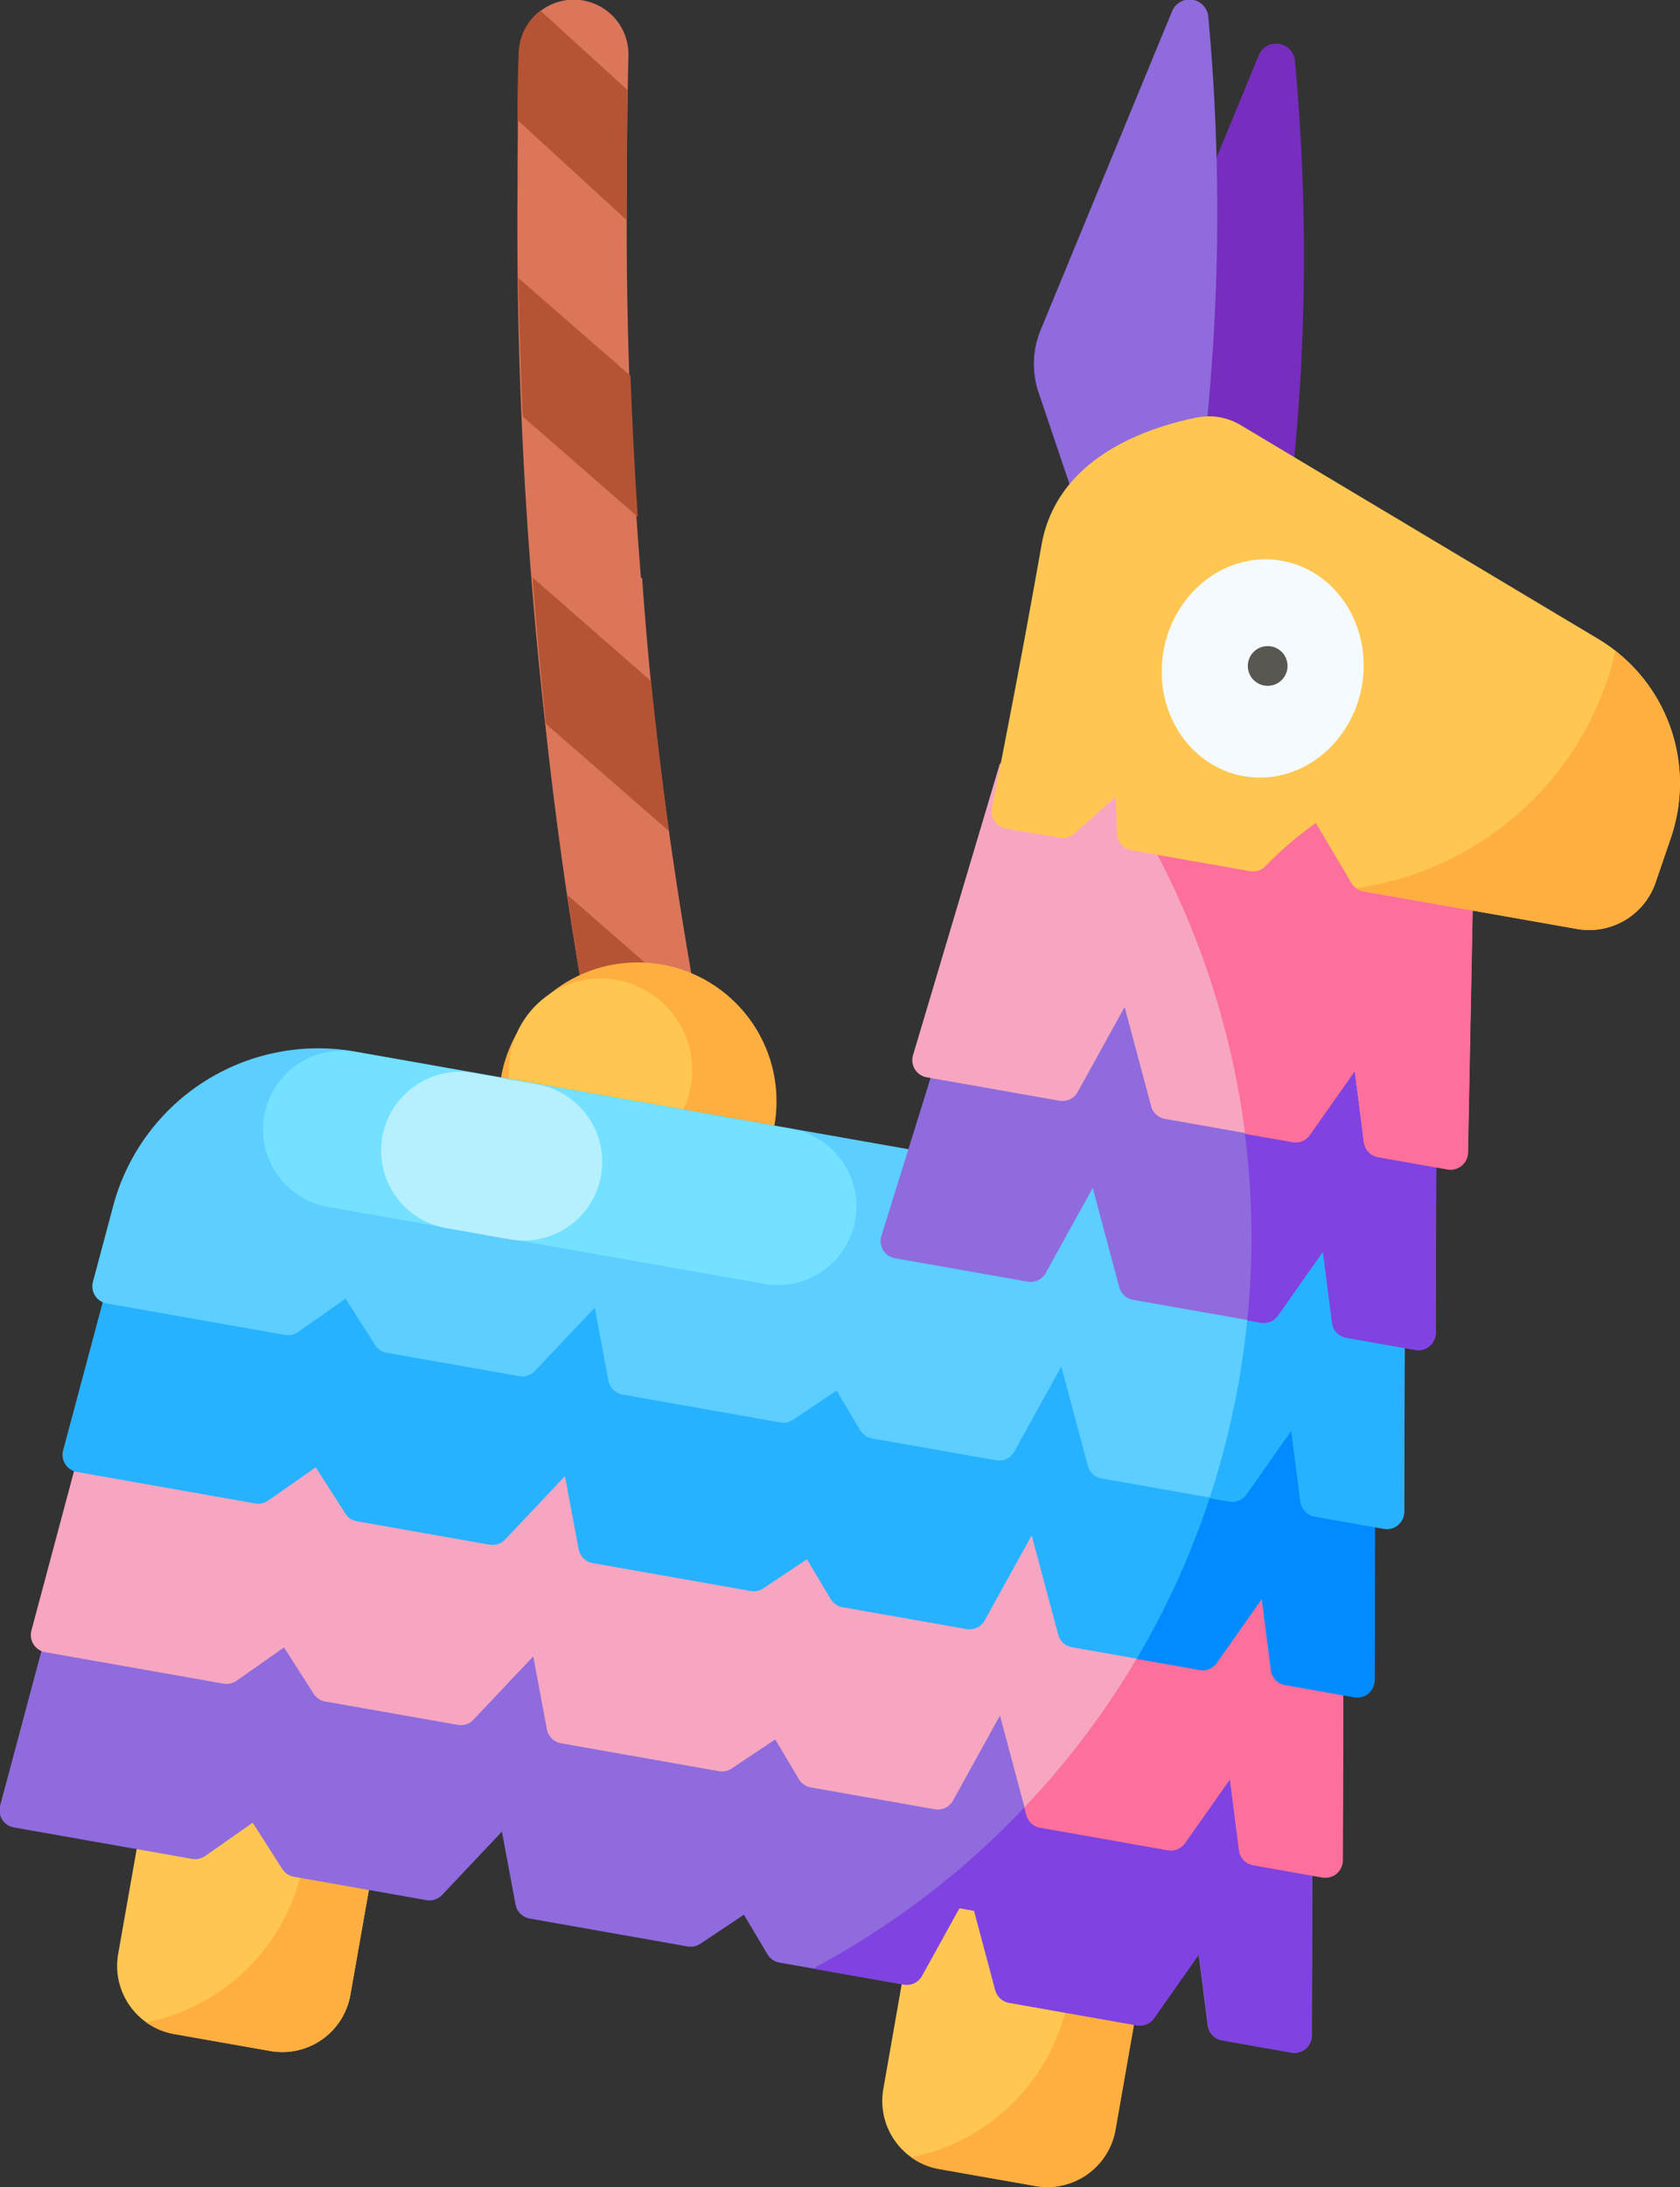 <svg id="ic-piñata" xmlns="http://www.w3.org/2000/svg" width="18.437" height="23.984" viewBox="0 0 18.437 23.984">
  <rect x="0" y="0" width="18.437" height="23.984" fill="#333333" stroke="none"/>
  <g id="Group_160712" data-name="Group 160712" transform="translate(5.68 0)">
    <g id="Group_160709" data-name="Group 160709" transform="translate(0 0)">
      <path id="Path_4441" data-name="Path 4441" d="M181.656,2q0-.712.017-1.39a.6.6,0,0,0-1.2-.027q-.017.691-.017,1.417a48.985,48.985,0,0,0,1.3,11.688.6.6,0,0,0,.741.431.613.613,0,0,0,.417-.744A47.8,47.8,0,0,1,181.656,2Z" transform="translate(-180.456 0)" fill="#db765a"/>
    </g>
    <g id="Group_160710" data-name="Group 160710" transform="translate(0.166 6.336)">
      <path id="Path_4442" data-name="Path 4442" d="M185.867,143.059a.6.6,0,0,0,.434-.729,43.068,43.068,0,0,1-1.092-7.059c-.4-.005-.8.006-1.2.026a44.42,44.42,0,0,0,1.13,7.328.6.6,0,0,0,.729.434Z" transform="translate(-184.008 -135.269)" fill="#db765a"/>
    </g>
    <g id="Group_160711" data-name="Group 160711" transform="translate(0.004 0.121)">
      <path id="Path_4443" data-name="Path 4443" d="M181.741,4.463c0,.138,0,.276,0,.412l-1.2-1.1q0-.372.013-.734a.6.6,0,0,1,.239-.465l.953.868Q181.742,3.946,181.741,4.463Z" transform="translate(-180.546 -2.58)" fill="#b55434"/>
      <path id="Path_4444" data-name="Path 4444" d="M181.962,67.7,180.7,66.6q-.033-.736-.048-1.519l1.23,1.072Q181.912,66.953,181.962,67.7Z" transform="translate(-180.647 -62.153)" fill="#b55434"/>
      <path id="Path_4445" data-name="Path 4445" d="M185.449,137.942l-1.349-1.175q-.081-.764-.147-1.606l1.3,1.137C185.315,136.881,185.381,137.429,185.449,137.942Z" transform="translate(-183.793 -128.95)" fill="#b55434"/>
      <path id="Path_4446" data-name="Path 4446" d="M193.907,212.528l-1.494-1.3c-.095-.511-.192-1.088-.284-1.725l1.413,1.231C193.671,211.458,193.8,212.06,193.907,212.528Z" transform="translate(-191.586 -199.809)" fill="#b55434"/>
    </g>
  </g>
  <circle id="Ellipse_5" data-name="Ellipse 5" cx="1.523" cy="1.523" r="1.523" transform="translate(5.476 10.554)" fill="#ffaf40"/>
  <circle id="Ellipse_6" data-name="Ellipse 6" cx="1.005" cy="1.005" r="1.005" transform="translate(5.586 10.731)" fill="#ffc751"/>
  <g id="Group_160716" data-name="Group 160716" transform="translate(0 0)">
    <g id="Group_160715" data-name="Group 160715" transform="translate(0)">
      <g id="Group_160714" data-name="Group 160714">
        <g id="Group_160713" data-name="Group 160713">
          <path id="Path_4447" data-name="Path 4447" d="M88.328,416.994l-1.056-.186a.758.758,0,0,1-.615-.878l.36-2.04,2.548.449-.36,2.04A.758.758,0,0,1,88.328,416.994Z" transform="translate(-85.36 -394.503)" fill="#ffc751"/>
          <path id="Path_4448" data-name="Path 4448" d="M96.035,420.377l-.36,2.04a.758.758,0,0,1-.878.615l-1.056-.186a.754.754,0,0,1-.308-.129,2.192,2.192,0,0,0,1.737-2.491Z" transform="translate(-91.83 -400.54)" fill="#ffaf40"/>
          <path id="Path_4449" data-name="Path 4449" d="M267.594,420.537l-1.056-.186a.758.758,0,0,1-.615-.878l.6-3.419,2.548.449-.6,3.419A.758.758,0,0,1,267.594,420.537Z" transform="translate(-256.229 -396.565)" fill="#ffc751"/>
          <path id="Path_4450" data-name="Path 4450" d="M275.3,451.987l-.36,2.04a.758.758,0,0,1-.878.615l-1.056-.186a.754.754,0,0,1-.308-.129,2.191,2.191,0,0,0,1.737-2.491Z" transform="translate(-262.7 -430.67)" fill="#ffaf40"/>
          <path id="Path_4451" data-name="Path 4451" d="M322.166,15.731l-.382-1.13a.976.976,0,0,1,.022-.685l1.441-3.491a.207.207,0,0,1,.4.063,23.286,23.286,0,0,1-.1,5.163Z" transform="translate(-309.435 -9.814)" fill="#772dbd"/>
          <path id="Path_4452" data-name="Path 4452" d="M301.865,5.434l-.382-1.13a.976.976,0,0,1,.022-.685L302.946.127a.207.207,0,0,1,.4.063,23.286,23.286,0,0,1-.1,5.163Z" transform="translate(-290.085 0.001)" fill="#8f6bdd"/>
          <path id="Path_4453" data-name="Path 4453" d="M73.608,156.129l.009-3.008,1.694-9.607-4.535-3.13-1.187,6.631-6-1.407a2.521,2.521,0,0,0-3.058,2.016l-.546,3.095-.773,2.89a.191.191,0,0,0,.152.238l1.956.345a.191.191,0,0,0,.143-.032l.521-.365.325.508a.191.191,0,0,0,.128.085l1.454.256a.191.191,0,0,0,.172-.057l.656-.694.15.8a.191.191,0,0,0,.155.153l1.733.306a.191.191,0,0,0,.139-.029l.479-.319.259.435a.191.191,0,0,0,.131.09l1.363.24a.191.191,0,0,0,.2-.1l.408-.738.163.029.232.87a.191.191,0,0,0,.152.139l1.4.247a.191.191,0,0,0,.189-.078l.493-.7.1.779a.191.191,0,0,0,.156.164l.757.134A.191.191,0,0,0,73.608,156.129Z" transform="translate(-59.211 -133.807)" fill="#8f6bdd"/>
          <path id="Path_4454" data-name="Path 4454" d="M254.946,156.32l-.758-.134a.19.19,0,0,1-.156-.164l-.1-.779-.493.7a.192.192,0,0,1-.19.078l-1.4-.247a.191.191,0,0,1-.151-.139l-.233-.87-.163-.029-.408.738a.191.191,0,0,1-.2.1l-1-.176a9.07,9.07,0,0,0,2.476-14.079l.166-.929,4.535,3.13-1.694,9.607-.009,3.008A.191.191,0,0,1,254.946,156.32Z" transform="translate(-240.773 -133.81)" fill="#8042e0"/>
          <path id="Path_4455" data-name="Path 4455" d="M67.22,320.005l-.773,2.89a.191.191,0,0,0,.152.238l1.956.345a.191.191,0,0,0,.143-.032l.521-.365.325.508a.191.191,0,0,0,.128.085l1.454.256a.191.191,0,0,0,.172-.057l.656-.694.15.8a.191.191,0,0,0,.155.153l1.733.306a.191.191,0,0,0,.139-.029l.479-.319.259.435a.191.191,0,0,0,.131.091l1.363.24a.191.191,0,0,0,.2-.1l.513-.928.291,1.088a.191.191,0,0,0,.152.139l1.4.247a.191.191,0,0,0,.189-.078l.493-.7.1.779a.191.191,0,0,0,.156.164l.757.134a.191.191,0,0,0,.224-.188l.009-3.008Z" transform="translate(-66.102 -305.015)" fill="#f7a6c1"/>
          <path id="Path_4456" data-name="Path 4456" d="M302.461,368.33l-.758-.134a.19.19,0,0,1-.156-.164l-.1-.779-.493.7a.191.191,0,0,1-.19.078l-1.4-.247a.191.191,0,0,1-.151-.139l-.022-.083a9.018,9.018,0,0,0,1.785-2.731l1.719.3-.009,3.008A.191.191,0,0,1,302.461,368.33Z" transform="translate(-287.95 -347.741)" fill="#fc709b"/>
          <path id="Path_4457" data-name="Path 4457" d="M74.658,277.821l-.773,2.89a.191.191,0,0,0,.152.238l1.956.345a.191.191,0,0,0,.143-.032l.521-.365.325.508a.191.191,0,0,0,.128.085l1.454.256a.191.191,0,0,0,.172-.057l.656-.694.15.8a.191.191,0,0,0,.155.153l1.733.306a.192.192,0,0,0,.139-.029l.479-.319.259.435a.191.191,0,0,0,.131.091l1.363.24a.191.191,0,0,0,.2-.1l.513-.928.291,1.088a.191.191,0,0,0,.152.139l1.4.247a.191.191,0,0,0,.189-.078l.493-.7.1.779a.191.191,0,0,0,.156.164l.757.134a.191.191,0,0,0,.224-.188l.009-3.008Z" transform="translate(-73.192 -264.807)" fill="#27b2ff"/>
          <path id="Path_4458" data-name="Path 4458" d="M327.861,326.932l-.758-.134a.19.19,0,0,1-.156-.164l-.1-.779-.493.7a.192.192,0,0,1-.19.078l-.69-.122a9.048,9.048,0,0,0,1.121-3.04l1.5.264-.009,3.008A.191.191,0,0,1,327.861,326.932Z" transform="translate(-313 -308.319)" fill="#008cff"/>
          <path id="Path_4459" data-name="Path 4459" d="M81.06,247.27l-.221.827a.191.191,0,0,0,.152.238l1.956.345a.191.191,0,0,0,.143-.032l.521-.365.325.508a.191.191,0,0,0,.128.085l1.454.256a.191.191,0,0,0,.172-.057l.656-.694.15.8a.191.191,0,0,0,.155.153l1.733.306a.192.192,0,0,0,.139-.029L89,249.29l.259.435a.191.191,0,0,0,.131.09l1.363.24a.191.191,0,0,0,.2-.1l.513-.928.291,1.088a.191.191,0,0,0,.152.139l1.4.247a.191.191,0,0,0,.189-.078l.493-.7.1.779a.191.191,0,0,0,.156.164l.757.134a.191.191,0,0,0,.224-.188l.009-3.008-11.524-2.032A2.329,2.329,0,0,0,81.06,247.27Z" transform="translate(-79.819 -234.041)" fill="#5cceff"/>
          <path id="Path_4460" data-name="Path 4460" d="M344.479,286.818l-.758-.134a.19.19,0,0,1-.156-.164l-.1-.779-.493.7a.191.191,0,0,1-.19.078l-.215-.038a9.164,9.164,0,0,0,.455-3.157l1.691.3-.009,3.008A.191.191,0,0,1,344.479,286.818Z" transform="translate(-329.293 -270.052)" fill="#27b2ff"/>
          <path id="Path_4461" data-name="Path 4461" d="M271.624,232.688l.009-3.008-5.035-.888a.191.191,0,0,0-.216.132l-.841,2.7a.191.191,0,0,0,.149.245l1.457.257a.191.191,0,0,0,.2-.1l.513-.928.291,1.088a.191.191,0,0,0,.152.139l1.4.247a.191.191,0,0,0,.189-.078l.493-.7.1.779a.191.191,0,0,0,.156.164l.757.134A.191.191,0,0,0,271.624,232.688Z" transform="translate(-255.868 -218.071)" fill="#8f6bdd"/>
          <path id="Path_4462" data-name="Path 4462" d="M347.7,242.568l-.758-.134a.191.191,0,0,1-.156-.164l-.1-.779-.493.7a.191.191,0,0,1-.19.078l-.147-.026a8.995,8.995,0,0,0-.273-3.286l2.351.415-.009,3.008A.191.191,0,0,1,347.7,242.568Z" transform="translate(-332.168 -227.763)" fill="#8042e0"/>
          <path id="Path_4463" data-name="Path 4463" d="M279.024,183l.065-3.351-5.2-.917-.954,3.2a.191.191,0,0,0,.15.243l1.459.257a.191.191,0,0,0,.2-.1l.513-.928.291,1.088a.191.191,0,0,0,.152.139l1.4.247a.191.191,0,0,0,.189-.078l.493-.7.1.779a.191.191,0,0,0,.156.164l.761.134A.191.191,0,0,0,279.024,183Z" transform="translate(-262.915 -170.361)" fill="#f7a6c1"/>
          <path id="Path_4464" data-name="Path 4464" d="M324.171,187.73l-.761-.134a.19.19,0,0,1-.156-.164l-.1-.779-.493.7a.191.191,0,0,1-.19.078l-.521-.092a8.931,8.931,0,0,0-.247-1.24,9.059,9.059,0,0,0-1.174-2.6l3.933.694-.065,3.351A.192.192,0,0,1,324.171,187.73Z" transform="translate(-308.286 -174.905)" fill="#fc709b"/>
          <path id="Path_4465" data-name="Path 4465" d="M299.017,102.125l-.168.491a.77.77,0,0,1-.863.509l-2.344-.413a.191.191,0,0,1-.131-.091l-.39-.658a3.9,3.9,0,0,0-.547.466.19.19,0,0,1-.177.062l-1.3-.229a.191.191,0,0,1-.158-.182l-.013-.407-.456.406a.191.191,0,0,1-.16.045l-.59-.1a.191.191,0,0,1-.154-.226c.09-.45.324-1.633.544-2.883.174-.989,1.214-1.3,1.713-1.4a.679.679,0,0,1,.473.085l3.921,2.343A1.844,1.844,0,0,1,299.017,102.125Z" transform="translate(-280.68 -92.938)" fill="#ffc751"/>
        </g>
        <ellipse id="Ellipse_7" data-name="Ellipse 7" cx="1.199" cy="1.105" rx="1.199" ry="1.105" transform="matrix(0.174, -0.985, 0.985, 0.174, 12.56, 8.319)" fill="#f5faff"/>
        <circle id="Ellipse_8" data-name="Ellipse 8" cx="0.218" cy="0.218" r="0.218" transform="translate(13.694 7.085)" fill="#595751"/>
        <path id="Path_4466" data-name="Path 4466" d="M126.331,248.587l-4.787-.844a.862.862,0,0,1,.3-1.7l4.787.844a.862.862,0,0,1-.3,1.7Z" transform="translate(-117.945 -234.508)" fill="#73e1ff"/>
        <path id="Path_4467" data-name="Path 4467" d="M150.213,251.049l-.7-.124a.862.862,0,0,0-.3,1.7l.7.124a.862.862,0,0,0,.3-1.7Z" transform="translate(-144.317 -239.158)" fill="#b6f0ff"/>
      </g>
      <path id="Path_4468" data-name="Path 4468" d="M380.376,154.478l-.168.491a.771.771,0,0,1-.863.509L377,155.064a.19.19,0,0,1-.079-.034,3.414,3.414,0,0,0,2.848-2.6,1.844,1.844,0,0,1,.606,2.047Z" transform="translate(-362.039 -145.291)" fill="#ffaf40"/>
    </g>
  </g>
</svg>
